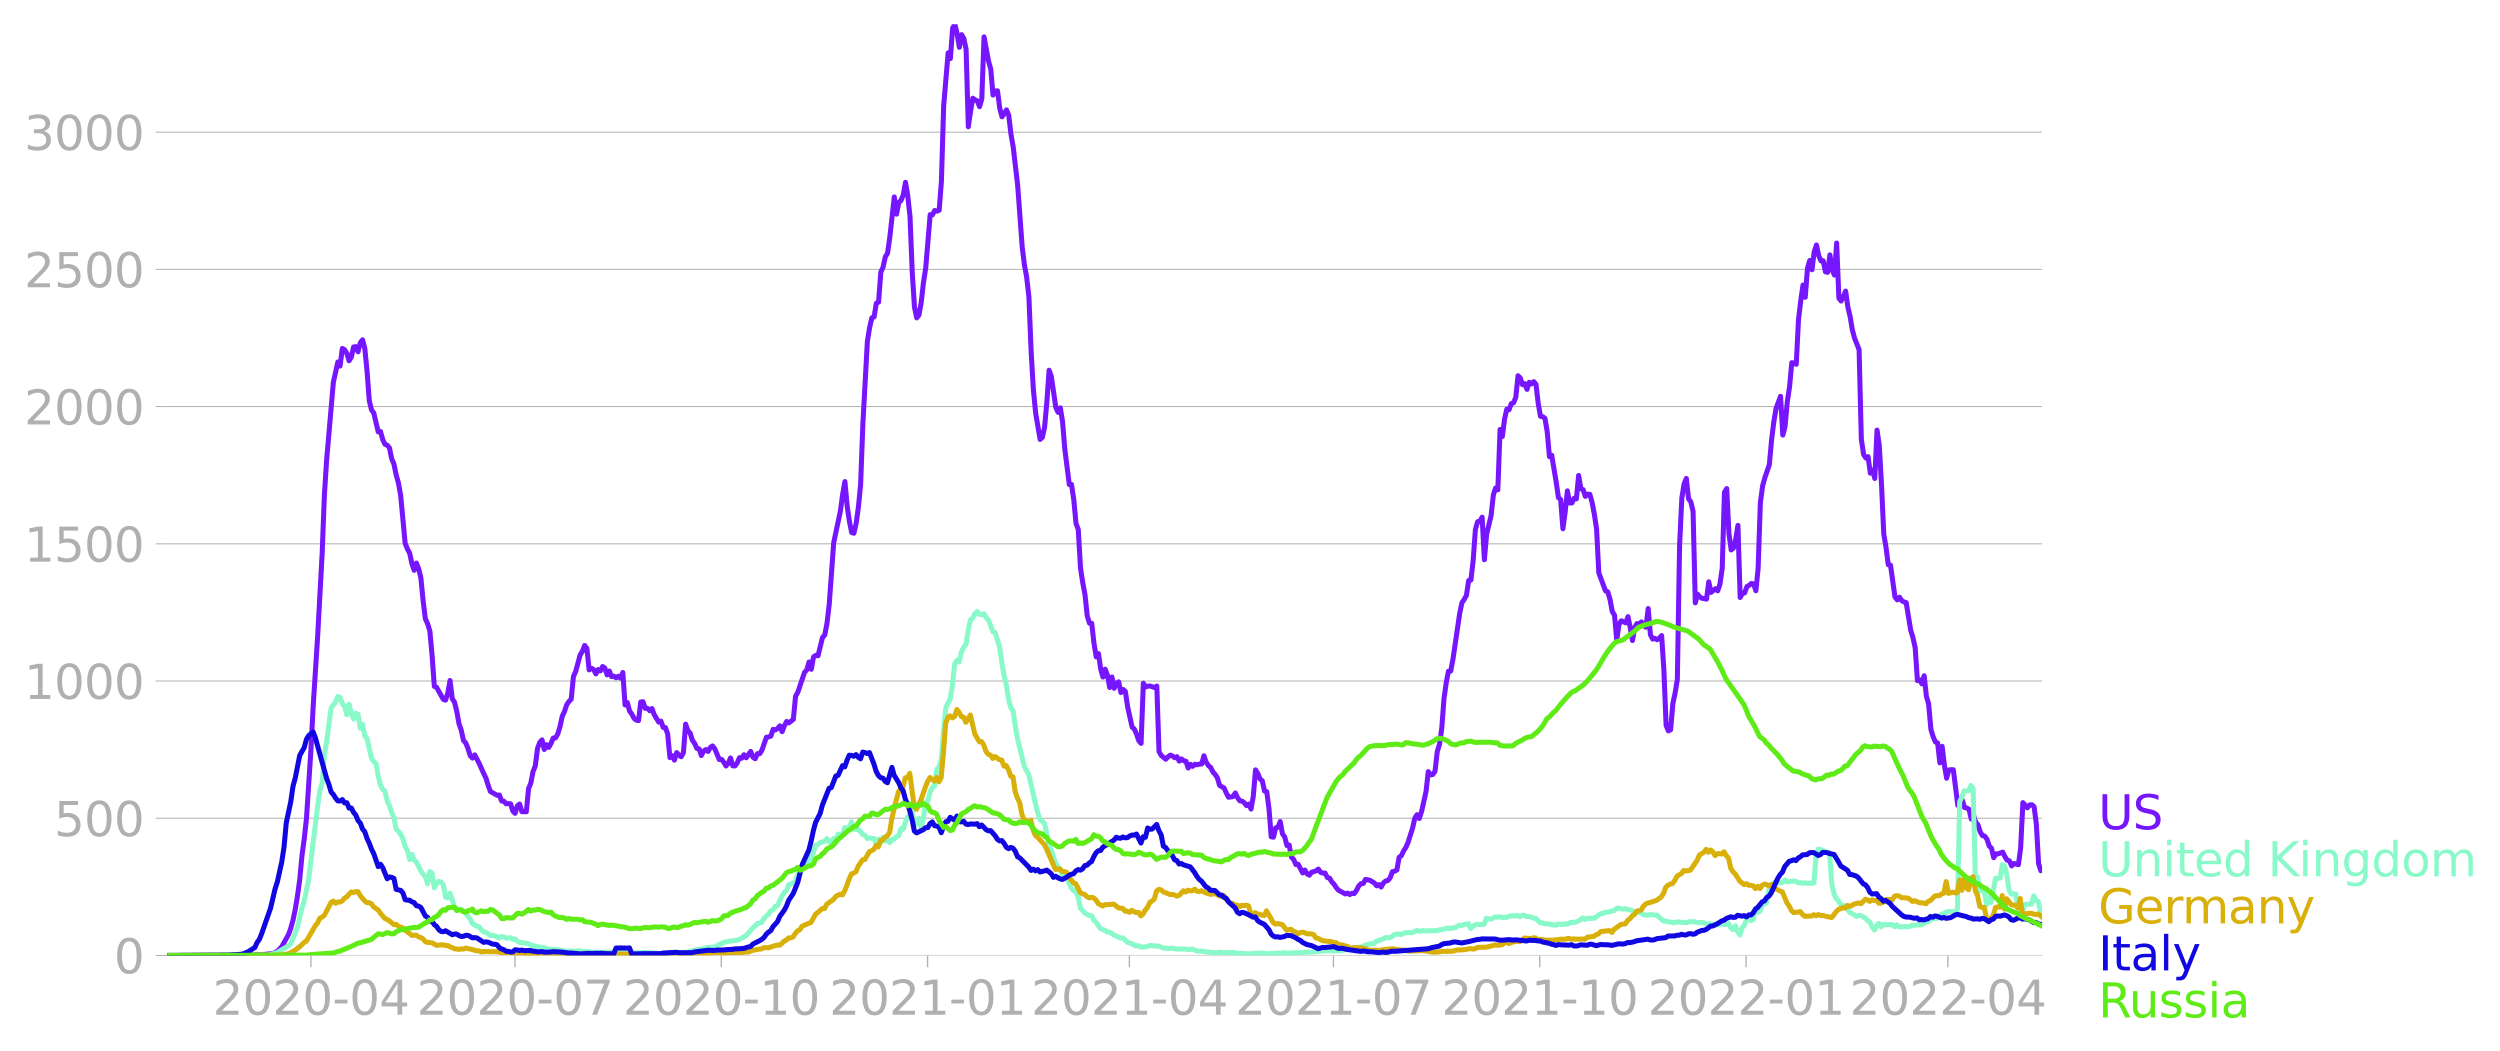 <svg xmlns:xlink="http://www.w3.org/1999/xlink" width="992.186" height="417.279" viewBox="0 0 744.14 312.959" xmlns="http://www.w3.org/2000/svg"><defs><style>*{stroke-linejoin:round;stroke-linecap:butt}</style></defs><g id="figure_1"><path d="M0 312.96h744.14V0H0v312.96z" style="fill:none" id="patch_1"/><g id="axes_1"><path d="M49.83 284.4h558V7.2h-558v277.2z" style="fill:none" id="patch_2"/><g id="matplotlib.axis_1"><g id="xtick_1"><g id="line2d_1"><defs><path id="m89910e32cf" d="M0 0v3.5" style="stroke:#b0b0b0;stroke-width:.4"/></defs><use xlink:href="#m89910e32cf" x="92.548" y="284.4" style="fill:#b0b0b0;stroke:#b0b0b0;stroke-width:.4"/></g><g style="fill:#b0b0b0" transform="matrix(.14 0 0 -.14 63.3 302.038)" id="text_1"><defs><path id="DejaVuSans-32" d="M1228 531h2203V0H469v531q359 372 979 998 621 627 780 809 303 340 423 576 121 236 121 464 0 372-261 606-261 235-680 235-297 0-627-103-329-103-704-313v638q381 153 712 231 332 78 607 78 725 0 1156-363 431-362 431-968 0-288-108-546-107-257-392-607-78-91-497-524-418-433-1181-1211z" transform="scale(.016)"/><path id="DejaVuSans-30" d="M2034 4250q-487 0-733-480-245-479-245-1442 0-959 245-1439 246-480 733-480 491 0 736 480 246 480 246 1439 0 963-246 1442-245 480-736 480zm0 500q785 0 1199-621 414-620 414-1801 0-1178-414-1799Q2819-91 2034-91q-784 0-1198 620-414 621-414 1799 0 1181 414 1801 414 621 1198 621z" transform="scale(.016)"/><path id="DejaVuSans-2d" d="M313 2009h1684v-512H313v512z" transform="scale(.016)"/><path id="DejaVuSans-34" d="M2419 4116 825 1625h1594v2491zm-166 550h794V1625h666v-525h-666V0h-628v1100H313v609l1940 2957z" transform="scale(.016)"/></defs><use xlink:href="#DejaVuSans-32"/><use xlink:href="#DejaVuSans-30" x="63.623"/><use xlink:href="#DejaVuSans-32" x="127.246"/><use xlink:href="#DejaVuSans-30" x="190.869"/><use xlink:href="#DejaVuSans-2d" x="254.492"/><use xlink:href="#DejaVuSans-30" x="290.576"/><use xlink:href="#DejaVuSans-34" x="354.199"/></g></g><g id="xtick_2"><use xlink:href="#m89910e32cf" x="153.287" y="284.4" style="fill:#b0b0b0;stroke:#b0b0b0;stroke-width:.4" id="line2d_2"/><g style="fill:#b0b0b0" transform="matrix(.14 0 0 -.14 124.039 302.038)" id="text_2"><defs><path id="DejaVuSans-37" d="M525 4666h3000v-269L1831 0h-659l1594 4134H525v532z" transform="scale(.016)"/></defs><use xlink:href="#DejaVuSans-32"/><use xlink:href="#DejaVuSans-30" x="63.623"/><use xlink:href="#DejaVuSans-32" x="127.246"/><use xlink:href="#DejaVuSans-30" x="190.869"/><use xlink:href="#DejaVuSans-2d" x="254.492"/><use xlink:href="#DejaVuSans-30" x="290.576"/><use xlink:href="#DejaVuSans-37" x="354.199"/></g></g><g id="xtick_3"><use xlink:href="#m89910e32cf" x="214.694" y="284.4" style="fill:#b0b0b0;stroke:#b0b0b0;stroke-width:.4" id="line2d_3"/><g style="fill:#b0b0b0" transform="matrix(.14 0 0 -.14 185.446 302.038)" id="text_3"><defs><path id="DejaVuSans-31" d="M794 531h1031v3560L703 3866v575l1116 225h631V531h1031V0H794v531z" transform="scale(.016)"/></defs><use xlink:href="#DejaVuSans-32"/><use xlink:href="#DejaVuSans-30" x="63.623"/><use xlink:href="#DejaVuSans-32" x="127.246"/><use xlink:href="#DejaVuSans-30" x="190.869"/><use xlink:href="#DejaVuSans-2d" x="254.492"/><use xlink:href="#DejaVuSans-31" x="290.576"/><use xlink:href="#DejaVuSans-30" x="354.199"/></g></g><g id="xtick_4"><use xlink:href="#m89910e32cf" x="276.1" y="284.4" style="fill:#b0b0b0;stroke:#b0b0b0;stroke-width:.4" id="line2d_4"/><g style="fill:#b0b0b0" transform="matrix(.14 0 0 -.14 246.852 302.038)" id="text_4"><use xlink:href="#DejaVuSans-32"/><use xlink:href="#DejaVuSans-30" x="63.623"/><use xlink:href="#DejaVuSans-32" x="127.246"/><use xlink:href="#DejaVuSans-31" x="190.869"/><use xlink:href="#DejaVuSans-2d" x="254.492"/><use xlink:href="#DejaVuSans-30" x="290.576"/><use xlink:href="#DejaVuSans-31" x="354.199"/></g></g><g id="xtick_5"><use xlink:href="#m89910e32cf" x="336.172" y="284.4" style="fill:#b0b0b0;stroke:#b0b0b0;stroke-width:.4" id="line2d_5"/><g style="fill:#b0b0b0" transform="matrix(.14 0 0 -.14 306.924 302.038)" id="text_5"><use xlink:href="#DejaVuSans-32"/><use xlink:href="#DejaVuSans-30" x="63.623"/><use xlink:href="#DejaVuSans-32" x="127.246"/><use xlink:href="#DejaVuSans-31" x="190.869"/><use xlink:href="#DejaVuSans-2d" x="254.492"/><use xlink:href="#DejaVuSans-30" x="290.576"/><use xlink:href="#DejaVuSans-34" x="354.199"/></g></g><g id="xtick_6"><use xlink:href="#m89910e32cf" x="396.911" y="284.4" style="fill:#b0b0b0;stroke:#b0b0b0;stroke-width:.4" id="line2d_6"/><g style="fill:#b0b0b0" transform="matrix(.14 0 0 -.14 367.663 302.038)" id="text_6"><use xlink:href="#DejaVuSans-32"/><use xlink:href="#DejaVuSans-30" x="63.623"/><use xlink:href="#DejaVuSans-32" x="127.246"/><use xlink:href="#DejaVuSans-31" x="190.869"/><use xlink:href="#DejaVuSans-2d" x="254.492"/><use xlink:href="#DejaVuSans-30" x="290.576"/><use xlink:href="#DejaVuSans-37" x="354.199"/></g></g><g id="xtick_7"><use xlink:href="#m89910e32cf" x="458.318" y="284.4" style="fill:#b0b0b0;stroke:#b0b0b0;stroke-width:.4" id="line2d_7"/><g style="fill:#b0b0b0" transform="matrix(.14 0 0 -.14 429.07 302.038)" id="text_7"><use xlink:href="#DejaVuSans-32"/><use xlink:href="#DejaVuSans-30" x="63.623"/><use xlink:href="#DejaVuSans-32" x="127.246"/><use xlink:href="#DejaVuSans-31" x="190.869"/><use xlink:href="#DejaVuSans-2d" x="254.492"/><use xlink:href="#DejaVuSans-31" x="290.576"/><use xlink:href="#DejaVuSans-30" x="354.199"/></g></g><g id="xtick_8"><use xlink:href="#m89910e32cf" x="519.725" y="284.4" style="fill:#b0b0b0;stroke:#b0b0b0;stroke-width:.4" id="line2d_8"/><g style="fill:#b0b0b0" transform="matrix(.14 0 0 -.14 490.477 302.038)" id="text_8"><use xlink:href="#DejaVuSans-32"/><use xlink:href="#DejaVuSans-30" x="63.623"/><use xlink:href="#DejaVuSans-32" x="127.246"/><use xlink:href="#DejaVuSans-32" x="190.869"/><use xlink:href="#DejaVuSans-2d" x="254.492"/><use xlink:href="#DejaVuSans-30" x="290.576"/><use xlink:href="#DejaVuSans-31" x="354.199"/></g></g><g id="xtick_9"><use xlink:href="#m89910e32cf" x="579.797" y="284.4" style="fill:#b0b0b0;stroke:#b0b0b0;stroke-width:.4" id="line2d_9"/><g style="fill:#b0b0b0" transform="matrix(.14 0 0 -.14 550.549 302.038)" id="text_9"><use xlink:href="#DejaVuSans-32"/><use xlink:href="#DejaVuSans-30" x="63.623"/><use xlink:href="#DejaVuSans-32" x="127.246"/><use xlink:href="#DejaVuSans-32" x="190.869"/><use xlink:href="#DejaVuSans-2d" x="254.492"/><use xlink:href="#DejaVuSans-30" x="290.576"/><use xlink:href="#DejaVuSans-34" x="354.199"/></g></g></g><g id="matplotlib.axis_2"><g id="ytick_1"><path d="M49.83 284.4h558" clip-path="url(#p7574819c9c)" style="fill:none;stroke:#b0b0b0;stroke-width:.3;stroke-linecap:square" id="line2d_10"/><g id="line2d_11"><defs><path id="m68fd3d096f" d="M0 0h-3.5" style="stroke:#b0b0b0;stroke-width:.3"/></defs><use xlink:href="#m68fd3d096f" x="49.83" y="284.4" style="fill:#b0b0b0;stroke:#b0b0b0;stroke-width:.3"/></g><use xlink:href="#DejaVuSans-30" style="fill:#b0b0b0" transform="matrix(.14 0 0 -.14 33.922 289.719)" id="text_10"/></g><g id="ytick_2"><path d="M49.83 243.556h558" clip-path="url(#p7574819c9c)" style="fill:none;stroke:#b0b0b0;stroke-width:.3;stroke-linecap:square" id="line2d_12"/><use xlink:href="#m68fd3d096f" x="49.83" y="243.556" style="fill:#b0b0b0;stroke:#b0b0b0;stroke-width:.3" id="line2d_13"/><g style="fill:#b0b0b0" transform="matrix(.14 0 0 -.14 16.108 248.875)" id="text_11"><defs><path id="DejaVuSans-35" d="M691 4666h2478v-532H1269V2991q137 47 274 70 138 23 276 23 781 0 1237-428 457-428 457-1159 0-753-469-1171Q2575-91 1722-91q-294 0-599 50Q819 9 494 109v635q281-153 581-228t634-75q541 0 856 284 316 284 316 772 0 487-316 771-315 285-856 285-253 0-505-56-251-56-513-175v2344z" transform="scale(.016)"/></defs><use xlink:href="#DejaVuSans-35"/><use xlink:href="#DejaVuSans-30" x="63.623"/><use xlink:href="#DejaVuSans-30" x="127.246"/></g></g><g id="ytick_3"><path d="M49.83 202.713h558" clip-path="url(#p7574819c9c)" style="fill:none;stroke:#b0b0b0;stroke-width:.3;stroke-linecap:square" id="line2d_14"/><use xlink:href="#m68fd3d096f" x="49.83" y="202.713" style="fill:#b0b0b0;stroke:#b0b0b0;stroke-width:.3" id="line2d_15"/><g style="fill:#b0b0b0" transform="matrix(.14 0 0 -.14 7.2 208.032)" id="text_12"><use xlink:href="#DejaVuSans-31"/><use xlink:href="#DejaVuSans-30" x="63.623"/><use xlink:href="#DejaVuSans-30" x="127.246"/><use xlink:href="#DejaVuSans-30" x="190.869"/></g></g><g id="ytick_4"><path d="M49.83 161.87h558" clip-path="url(#p7574819c9c)" style="fill:none;stroke:#b0b0b0;stroke-width:.3;stroke-linecap:square" id="line2d_16"/><use xlink:href="#m68fd3d096f" x="49.83" y="161.869" style="fill:#b0b0b0;stroke:#b0b0b0;stroke-width:.3" id="line2d_17"/><g style="fill:#b0b0b0" transform="matrix(.14 0 0 -.14 7.2 167.188)" id="text_13"><use xlink:href="#DejaVuSans-31"/><use xlink:href="#DejaVuSans-35" x="63.623"/><use xlink:href="#DejaVuSans-30" x="127.246"/><use xlink:href="#DejaVuSans-30" x="190.869"/></g></g><g id="ytick_5"><path d="M49.83 121.025h558" clip-path="url(#p7574819c9c)" style="fill:none;stroke:#b0b0b0;stroke-width:.3;stroke-linecap:square" id="line2d_18"/><use xlink:href="#m68fd3d096f" x="49.83" y="121.025" style="fill:#b0b0b0;stroke:#b0b0b0;stroke-width:.3" id="line2d_19"/><g style="fill:#b0b0b0" transform="matrix(.14 0 0 -.14 7.2 126.344)" id="text_14"><use xlink:href="#DejaVuSans-32"/><use xlink:href="#DejaVuSans-30" x="63.623"/><use xlink:href="#DejaVuSans-30" x="127.246"/><use xlink:href="#DejaVuSans-30" x="190.869"/></g></g><g id="ytick_6"><path d="M49.83 80.182h558" clip-path="url(#p7574819c9c)" style="fill:none;stroke:#b0b0b0;stroke-width:.3;stroke-linecap:square" id="line2d_20"/><use xlink:href="#m68fd3d096f" x="49.83" y="80.182" style="fill:#b0b0b0;stroke:#b0b0b0;stroke-width:.3" id="line2d_21"/><g style="fill:#b0b0b0" transform="matrix(.14 0 0 -.14 7.2 85.5)" id="text_15"><use xlink:href="#DejaVuSans-32"/><use xlink:href="#DejaVuSans-35" x="63.623"/><use xlink:href="#DejaVuSans-30" x="127.246"/><use xlink:href="#DejaVuSans-30" x="190.869"/></g></g><g id="ytick_7"><path d="M49.83 39.338h558" clip-path="url(#p7574819c9c)" style="fill:none;stroke:#b0b0b0;stroke-width:.3;stroke-linecap:square" id="line2d_22"/><use xlink:href="#m68fd3d096f" x="49.83" y="39.338" style="fill:#b0b0b0;stroke:#b0b0b0;stroke-width:.3" id="line2d_23"/><g style="fill:#b0b0b0" transform="matrix(.14 0 0 -.14 7.2 44.657)" id="text_16"><defs><path id="DejaVuSans-33" d="M2597 2516q453-97 707-404 255-306 255-756 0-690-475-1069Q2609-91 1734-91q-293 0-604 58T488 141v609q262-153 574-231 313-78 654-78 593 0 904 234t311 681q0 413-289 645-289 233-804 233h-544v519h569q465 0 712 186t247 536q0 359-255 551-254 193-729 193-260 0-557-57-297-56-653-174v562q360 100 674 150t592 50q719 0 1137-327 419-326 419-882 0-388-222-655t-631-370z" transform="scale(.016)"/></defs><use xlink:href="#DejaVuSans-33"/><use xlink:href="#DejaVuSans-30" x="63.623"/><use xlink:href="#DejaVuSans-30" x="127.246"/><use xlink:href="#DejaVuSans-30" x="190.869"/></g></g></g><path d="m49.83 284.4 23.361-.082 3.338-.151 1.334-.012 1.335-.117 2.003-.21 1.335-.665 1.335-1.365 2.002-3.618.668-1.867.667-2.404.667-3.186.668-4.026.667-4.854.668-7.119.667-4.983.668-6.068 1.335-20.48.667-13 1.335-20.865 1.335-24.46.667-17.47.668-10.479 2.002-23.14 1.335-6.022.668 1.202.667-5.228.668.362.667 1.073.668 2.218.667-1.062.668-3.034.667-.105.667 1.528.668-2.695.667-.864.668 2.474.667 6.698.668 8.928.667 2.777.668.875 1.335 5.648.667-.105.668 2.37.667 1.423.667.268.668.817.667 3.221.668 1.599.667 3.232.668 2.37.667 3.768 1.335 14.226.668 1.657.667 1.237.668 3.139.667 1.984.668-2.16.667 1.681.667 2.708.668 6.826.667 5.38.668 1.435.667 2.206.668 7.27.667 9.196.668.28 2.002 3.594.668.233.667-2.065.667-3.781.668 5.461.667.98.668 2.766.667 3.665.668 1.925.667 3.058.668.735.667 1.622.668 2.194.667.676.668-.956 1.335 2.567 1.334 2.987.668 1.354.667 2.194.668 1.809 2.002 1.132.668-.082.667 1.774.668.046.667.794.668-.082.667.094.667 2.17.668.642.667-2.217.668-.549.667 2.276 1.335.035.668-6.874.667-1.645.668-3.466.667-1.645.668-5.24.667-1.774.668-.758.667 2.859.667-1.424.668.805.667-1.19.668-1.587.667-.058.668-1.132.667-2.218.668-3.057.667-1.435.668-2.008.667-.98.668-.677.667-6.745.667-1.505 1.335-4.936.668-1.086.667-1.727.668.876.667 6.395.668-.479.667.362.668 1.307.667-1.284.668.385.667-1.295.668.467.667 2.019.667-1.144.668 1.669.667-.164.668.514.667-.467.668.583.667-1.692.668 9.651.667-.7.668 2.486.667.933.668 1.284.667.537.667.128.668-5.531.667-.094.668 1.984.667-.012.668.724.667-.654.668 1.798 1.335 2.228.667-.28.668 1.868.667.058.667 1.902.668 7.025.667-.583.668 1.33.667-2.24.668.735.667.501.668-1.178.667-8.53.668 1.936.667.7.668 2.171.667.91.668 1.506.667.128.667 1.996.668-1.296.667-.478.668.548.667-1.19.668-.443.667.875 1.335 3.174.668-.07.667.875.668 1.109.667-.794.667-1.587.668 2.322.667.047.668-.922.667-1.54.668.163.667-1.038.668.91 1.335-1.89.667 1.715.668.467.667-1.518.668.012.667-1.038 1.335-3.851.667-.105.668-.257.667-1.996.668.152.667-.385.668-.817.667 1.739.668-1.762.667-1.272.668.408 1.334-1.027.668-6.908.667-1.167 2.003-5.928.667-.724.668-2.357.667 2.159.668-3.664.667-.467.668.116 1.335-5.45.667-.711.667-3.466.668-5.718 1.335-18.321 2.002-9.453.668-5.018.667-3.71.668 7.281.667 4.54.668 3.337.667.21.667-2.882.668-4.855.667-6.803.668-18.041 1.335-24.46.667-4.154.668-2.93.667-.244.668-4.096.667-.339.668-8.915.667-1.46.668-3.092.667-1.073.667-4.738 1.335-12.008.668 5.111.667-3.454.668-.607.667-1.657.668-3.746.667 4.015.668 6.138.667 16.536.668 10.479.667 3.174.667-.863.668-3.711.667-5.929.668-4.306 1.335-15.917.667.07.668-1.295.667.198.668-.268.667-8.53.668-22.477 1.335-15.847.667 1.692.667-9.067.668-1.167.667 2.812.668 4.073.667-3.77.668 1.156.667 3.15.668 23.107.667-4.645.668-3.84.667.48.668.314.667 1.716.667-2.334.668-18.426 1.335 7.188.667 2.392.668 7.726.667-1.214.668-.047.667 5.193.668 2.544.667-.91.668-1.167.667 1.622.668 5.602.667 3.839 1.335 11.494 1.335 18.193.667 5.415.668 3.63.667 5.857.668 16.396.667 11.32.668 6.873 1.335 7.866.667-.63.667-3.023.668-7.457.667-9.487.668 1.902 1.335 9.195.667 1.436.668-1.33.667 4.142.668 8.11 1.335 10.562h.667l.668 4.516.667 7.083.667 1.774.668 11.518.667 4.341.668 3.57.667 6.29.668 2.183.667.047.668 5.928.667 4.05.668-.946.667 4.586.668 2.37.667-2.323.667 1.797.668 3.64.667-3.127.668 3.35.667-1.506.668-.408.667 3.186.668-.91.667.594.668 4.587 1.335 5.998.667.618.667 1.517.668 1.96.667.771.668-17.901.667 1.12.668-.268.667-.024 1.335.444.668-.432.667 19.523.668 1.156 1.335 1.097.667-.712.667-.514.668.269.667.525.668-.327.667 1.319.668-.642.667.548.668.14.667 2.008.668-1.109.667.607.668-.607.667.152.667-.222.668-.012.667-2.45.668 1.902.667 1.027.668.548.667 1.319.668.758.667 1.016.668 2.275 1.335.759.667 1.517.668 1.225 1.334-.198.668-1.074.667 1.412.668.91.667.105.668.479.667.863.668-.478.667 1.494.668-3.805.667-7.853.668 1.015.667 1.68.667.537.668 3.058.667.198.668 5.018.667 8.414.668.116.667-2.8.668-.175.667-1.68.668 3.652.667.91.668 2.58.667-.141.668 3.594.667.677.667 1.54.668-.105 1.335 2.58.667-.852.668 1.155.667.373.668-.875 1.335-.408.667-.537.668.968.667.234.667-.012.668 1.319.667.198.668 1.109.667.688.668 1.05.667.747 2.003 1.097.667-.245.668.432.667-.373.668.07.667-.922.667-1.33.668-.677.667-.059.668-1.213 1.335.256 1.335.829.667.828.668-.385.667.736.668-1.214.667-.584.667-.14.668-.793.667-1.832.668-.129.667-.373.668-3.781.667-.478.668-1.436.667-1.015.668-1.54 1.335-4.237.667-2.964.668-1.015.667 1.132.667-2.065 1.335-5.94.668-5.94.667.98.668-.128.667-.946.668-5.881.667-2.124.668-4.773.667-8.81.668-4.82.667-3.384.667-.058.668-3.536 2.002-13.607.668-3.186.667-.98.668-1.202.667-4.446.668-.129.667-5.788.668-9.265.667-2.323.668-.14.667-1.19.667 12.662.668-7.586 1.335-5.566.667-6.127.668-2.065.667.525.668-17.971.667 2.1.668-5.228.667-2.894.668.152.667-1.809.667-.245.668-1.657.667-6.395.668.654.667 2.007.668-.315.667 1.703.668-2.1.667.49.668-.677.667.794.668 5.706.667 3.804.668.117.667.502.667 3.98.668 7.41.667-.42 1.335 7.958.668 4.645.667.606.668 8.67.667-4.935.668-6.337.667 3.594.668.012.667-1.4.667.175.668-6.967.667 3.956.668.268.667 1.996.668-.665.667.07.668 2.38.667 3.536.668 4.365.667 13.105 2.002 5.356.668.28.667 2.299.668 3.57.667 1.063.668 7.433.667-4.68.668-1.061 1.335.595.667-1.832.668 3.267.667 3.84.668-3.91.667-1.132.667.047.668-.548.667 1.167.668.42.667-5.555.668 7.772.667 1.295.668-.21.667.42.668-.49.667-.747.668 10.211.667 16.536.667 1.61.668-.326.667-7.784.668-3.14.667-4.037.668-39.945.667-14.062.668-4.19.667-1.645.668 6.069.667.875.668 2.836.667 27.236.668-2.59.667.84.667.397 1.335.245.668-5.146.667 3.162 1.335-1.12.668.642.667-2.008.668-4.726.667-22.604.668-1.085.667 13.432.667 4.83.668-.583.667-2.509.668-4.224.667 21.46.668-1.225.667-.14.668-1.879.667-.373.668-.56.667.14.668 2.03.667-6.593.668-19.652.667-4.948.667-2.439 1.335-3.909.668-7.352.667-5.38.668-3.99 1.335-3.606.667 11.54.668-2.508.667-7.352.668-4.434.667-7.247.667.093.668.374.667-13.292.668-5.648.667-4.656.668 3.652.667-8.647.668-2.322.667 2.777.668-5.345.667-2.03.668 3.162.667 1.576.668-.047.667 3.28.667.163.668-5.182.667 4.365.668 1.634.667-9.523.668 16.42.667.828.668-1.342.667-1.599.668 4.738.667 2.847.668 3.991.667 2.463 1.335 3.372.667 26.665.668 4.54.667 1.05.668-.397.667 4.901.668-.91.667 2.51.668-14.401.667 4.633.668 11.681.667 14.634.668 3.932.667 5.182.667.14 1.335 9.499.668.828.667-.793.668 1.015.667.385.668.222 1.335 8.204.667 2.182.668 3.069.667 9.744.667-.245.668 1.225.667-2.415.668 6.103.667 2.287.668 7.55.667 2.194.668 1.552.667.315.668 5.917.667-4.913.668 5.473.667 4.026.668-2.45.667-.106.667.024 1.335 10.607.668.502.667-2.077.668 2.194.667.163.668.385.667 2.918.668-1.179.667 2.066.668.828.667 2.124.667 1.062.668.163.667.922.668 2.03.667.654.668 2.801.667-1.132h.668l1.335-.525.667 1.354.668 1.062.667.186.668 1.506.667-.712 1.335.362.667-4.96.668-13.513.667.688.668.852.667-.852.668-.07.667.607.668 5.146.667 11.786.668 2.101.667-.455h0" clip-path="url(#p7574819c9c)" style="fill:none;stroke:#7516fd;stroke-width:1.5;stroke-linecap:square" id="line2d_24"/><path d="m49.83 284.4 30.036-.105 2.67-.782 3.337-1.984.668-.618.667-1.529 1.335-3.396 1.335-5.73.667-2.065 1.335-6.477 2.67-21.834.668-4.55.667-2.253.667-8.215.668-4.178 1.335-9.896.667-1.027.668-.642.667-1.832.668.35.667 1.74.668.921.667 2.439.668-3.093.667 2.603.668 1.774.667-1.716.667.304.668 4.166.667-1.214.668 3.42.667.816 1.335 5.893.668 1.015.667.56.668 3.723.667 2.684.668 1.284.667.572.667 2.847.668 1.424.667 2.065.668 1.389.667 3.64.668.433.667 1.003.668 1.296.667 2.333.668 1.214.667 2.672.668-1.587.667 1.75.668.491 1.334 2.73.668.934.667.689.668 2.229.667-3.641.668.49.667 4.306.668-1.097.667-.805.668.21.667.77.668 3.723.667.21.667-1.377.668 1.96.667 2.474 1.335.315.668.07.667.455.668.63.667 1.05.668.643.667 1.482 1.335.735.668.21.667.875.667.63.668.105 1.335.969.667-.059.668.176 1.335.571.667-.373.668.082.667.361 1.335-.07.667.467.668-.117.667.677.668.327 2.67.35.667.467 1.335.292 1.335.291 1.335.129.667.361 2.67.246h.668l1.335.326.667.175 2.003-.105 1.334.129.668-.199 2.002.269 2.003.093.667.233.668-.21 2.002.21.668-.198.667.058 1.335-.07 2.002.012.668.175 1.335.047 1.335.245.667-.175 3.337-.14.668-.082 4.005.35 2.67-.023.667-.339 3.337.07.668-.07.667.059 2.003-.467 1.335-.362 1.334-.14 2.003-.502 1.335-.081.667-.024 1.335-.805.668-.222.667-.373 2.002-.42 2.003-.245.667-.245 2.003-1.109 2.002-2.275.668-.572.667-.805.668-.024.667-.35.667-1.143 1.335-1.226.668-1.027.667-.28.668-.98.667-.257 1.335-2.859.668-1.062.667-.583.668-1.774.667-.128 1.335-.747.667-2.124 1.335-2.089.668-1.015.667.07.668-.689.667-1.575.668-1.214.667-2.159.668-.245.667-.571 1.335-.362.667-.782 1.335 1.494.668-1.576.667 1.424.668-2.696.667.082.668-.105.667-1.937.668.046.667-.105.668-1.622.667 2.148 1.335.105.667.548.668.98.667.187.668.957.667-.187.668.164.667.046.668 1.342.667-1.19.668.933.667-1.435.668 1.015.667-.513.667 1.085.668-.922.667-.186.668-.759.667-.175.668-2.159.667.21.668-2.159.667-1.563.668-.502.667-.957.668 3.77.667-.21.667-1.658.668 2.719.667-2.742.668-4.551.667-.502.668-2.743.667-1.26.668-.583.667-4.89.668-.747.667-2.345.668-8.344.667-6.897 1.335-2.742.667-4.283.668-6.115.667-1.015.668.502.667-3.046.668-1.33.667-.852.668-4.295.667-2.999.668-.502.667-1.342.668-.607.667.817.667.094.668-.28.667 1.167.668.665 1.335 3.5.667.246 1.335 4.352.668 4.715.667 3.77.668 2.73.667 4.376.668 2.51.667.863.667 4.644.668 3.734 2.002 8.157 1.335 2.521 2.003 8.647.667 2.638.668 2.042.667.502.667.641.668 2.93.667 3.465.668 1.53 1.335 3.99 1.335 1.716.667 2.392.668-.525.667.957.668 1.283.667 1.54.668.724.667.455.667 1.307.668 3.466 1.335 1.412 1.335.782.667.012.668 1.412.667.572 1.335 1.89 1.335.513.667.537.668-.023 1.335.875 2.002.934.668-.059 1.335 1.307 1.335.362.667.56.667.129.668-.059.667.409 2.003-.14.667-.35.668.035.667.151.668-.035.667.082 1.335.56 2.002.117.668-.117 1.335.339.667-.082 1.335.035.668-.012.667.187 1.335-.163 1.335.583 1.335.035 2.002.292 1.335.035.668.14.667-.047.668-.163.667.186 2.003-.035 1.334-.023 1.335.245 3.338.175 2.002-.198 2.67-.024.667.176 5.34-.269.668.129 2.002-.106 6.007-.303 1.335-.14 2.67-.222 2.002.094.668-.105 1.335.011 1.335-.233 1.335-.385.667-.035 1.335-.315.667.035 1.335-.35.668-.362 1.335-.374.667-.023.668-.152.667-.606 1.335-.467.668-.175.667-.479 1.335.059.667-.339.668-.63 1.335-.128.667.198.668-.432 1.335-.221 1.335.081 1.335-.677.667.234 1.335-.222.667.152 1.335-.129.668.105.667-.163.668.117.667-.28.668-.035 1.335-.397.667-.105.667.117.668-.164.667-.046 1.335-.782.668.163.667-.35 1.335-.222.668 1.436.667-.666.668-.431.667-.234.668.164.667-.082.667.035.668-1.855 1.335.303 1.335-.724.667.14.668-.186.667.268.668-.105.667.093.668-.396 1.334-.164.668.129.667-.199.668.385.667-.42.668.012.667.408.668-.023.667.117.668.315.667.093 1.335 1.284.668.058.667.245h.667l2.67.444.668-.385 1.335.198.667-.21.668.14.667-.42.668-.222.667.105 1.335-.42 1.335-.957.667.49.668-.42.667.152.668-.175.667.058 2.003-1.377.667-.07.667-.362 1.335-.058.668-.338.667-.094.668-.618.667-.07 1.335.268.668-.163.667.338.668.012.667.233.668.56 1.334-.046.668.116.667.572.668.175.667-.011.668-.164 1.335.117.667.023 2.003 1.786.667-.012 1.335.338 1.335.176.667-.28 2.67.245.668-.117.667-.234.668.129.667-.07.668.28 1.334-.035.668.07.667.35h1.335l1.335.198.668.059.667-.059.668-.256.667.268.668-.047.667-.315.667 1.354.668.513.667-1.155.668 1.786.667.968.668-2.17.667-.759.668-1.692.667-.817.668 1.167.667-.362.668-3.326.667 1.202.668-.303.667-1.879 1.335-.677.667-3.839.668-.7.667-1.214.668-.548.667.327.668.105.667-.199.668-.688.667.49.668.035 1.334-.257.668.128.667.432.668-.046.667.175.668-.105 1.335.128 1.335-.117.667-7.923.668-2.206 1.335.443.667.409 1.335.257.667 9.405.668 2.941.667 1.354.668.7.667 1.097.668.268.667.129 1.335 1.902 1.335.712.667.455.668-.257.667.058 1.335.759.668.7.667.455.668 1.494.667.863.668-1.237.667-.746.668 1.05.667-.794.668.14 2.002-.035.667.642.668-.56.667.584 2.003-.047.667.035.668-.14.667-.35.668.058.667-.152h1.335l2.67-1.4.667-.525h1.335l1.335-1.237.668-.198.667-.386.668-.221 2.002.093.667-.793.668-31.905.667-1.482.668-1.82h1.335l.667-1.611.668.98.667 26.712.668-.35.667 4.05h1.335l.667 4.06.668-2.275.667 1.68 1.335-7.235 1.335-.012.668-3.98.667.374.668 2.45.667 4.657.668 1.202 1.334.012.668 3.98.667.524.668.875.667-2.217.668-.14h1.335l.667-2.474.668 1.412.667.245.668 2.941.667.969h0" clip-path="url(#p7574819c9c)" style="fill:none;stroke:#89f9c9;stroke-width:1.5;stroke-linecap:square" id="line2d_25"/><path d="m49.83 284.4 30.703-.093 1.335-.024 2.003-.058 2.002-.327 2.002-1.097 1.335-.992 1.335-1.307.668-.408 2.67-4.61.667-.805.668-1.4.667-.304.667-.525 2.003-3.874.667-.35.668.642.667-.397.668.035.667-.362.668-.805.667-.385.668-.829.667-.641.668.186.667-.28.667.047.668 1.167 1.335 1.575.667.514h.668l.667.361.668.922 1.335.887.667.992 1.335 1.552.667.28.668.432 1.335 1.12.667-.105.668.56 1.335.514.667.747.668.397 1.335 1.073 1.335-.07.667.514.667.21.668.373.667.864.668.175 1.335.151 1.335.736 2.002-.164.668.234.667-.012.667.397.668.21.667.373 1.335.152.668-.128.667.058.668-.304 2.002.456 1.335.361.668.024.667.326.667-.14 4.005.07 1.335.28.668-.058 1.335.012 2.002.046 4.672.234h1.335l2.67.082 1.335.163 4.672.082 2.003-.129 4.672.129 2.002-.199 2.003-.081.667-.094 2.67.222.667-.07 1.335.082 8.01.081.667.07 3.338-.163 6.674.14 6.675-.198 1.335-.28 3.337-.164 1.335.163.668-.116h2.002l2.67-.024 1.335-.116.667-.012 1.335-.513 2.003-.35.667-.07.667-.397 1.335.081 1.335-.478 1.335-.362.668.059.667-.537.668-.689.667-.326.668-.63h.667l.667-.292.668-1.039.667-.77.668-.339.667-1.038 2.67-1.144 1.335-2.415 2.003-1.68.667.01.667-1.318 2.003-1.424.667-.886 1.335-.689.668.21.667-1.225.668-1.61.667-1.938.668-1.458.667-.234.667-.408.668-1.622 1.335-1.95.667-.07 1.335-2.345.668-.257.667-.408.668-1.202.667.455.668-1.937.667-.152.668-.77.667-.478.667-.899.668-4.224 1.335-5.52.667-2.404.668-1.027.667-.443.668-2.696.667-.117.668-1.213 1.335 10.07.667.619 1.335-2.836 1.335-3.839.667-1.645.668-1.12 1.335 1.05.667-1.074.668 1.284.667-1.237.668-7.41.667-8.718.668-1.785.667-.479.667.619.668-.479.667-2.03.668.875.667 1.202.668.233.667 1.506 1.335-2.17 1.335 5.659 1.335 2.299.667-.035.668 1.004.667 1.937.668.84.667.233.668.992.667-.583 1.335.98.668.082.667 1.808.668-.186.667 1.225.668 1.96.667.199.667 4.434.668 1.89.667 1.401.668 3.49.667 1.61.668.152.667.49.668-.549.667 2.953.668 1.54.667.56 2.002 2.194.668 1.319 2.002 4.68.668 1.411.667-.14.668.024.667.665.668.046.667.304.668 1.517 1.335 1.517.667.303 1.335 2.58.667.443.668.14.667.712.668.303.667-.152.668.199.667.595.668 1.097 1.335.677.667-.339 2.67-.175 1.335 1.085 1.335.187.667.817.668-.012.667.315.668-.571.667.431.667.257.668-.082.667 1.05.668-.571.667-1.225.668-.747.667-1.47.668-.42.667-.573.668-2.38.667-.514.668.152.667.572 2.002.828.668-.035.667.129.668.397.667-.21 1.335-1.4.668.373.667-.549.668.222.667-.059.668-.478.667.63.667.117.668-.28 1.335.653 1.335.42.667-.07.668-.198 1.335.724.667.198.668-.327.667 1.097 1.335 1.365.667-.116.668.723.667-.186.668.478.667-.42.668.082.667-.129.668.245.667 2.194.668.164.667-.374.668.397.667.082.667.303.668.082.667-1.4 1.335 2.263.668 1.237.667.479.668-.21 1.335.315 1.335 1.68 1.335-.268.667.653.667.14.668.549.667-.35.668-.129.667.129.668.35 1.335.023.667.187.668 1.003.667.14 1.335.7 2.67.292.667.35.668-.081.667.607 1.335.093.668.303.667.094.668.373.667.233.668-.221 2.002.058.667.233.668-.011.667.362.668.151 1.335.047.667-.093.668.105 2.67-.385 2.002-.094.667.245 2.67.187.668.222 2.002-.035 2.67-.082 2.67.443 1.335-.011 2.002-.257.668.07 1.334-.07h.668l1.335-.362 2.002-.058 2.003-.385.667.187.668-.14.667-.362 2.67-.094 2.002-.455.668-.245.667.152 1.335-.152.668-.56.667-.21.668.408.667-.21.667-.35.668-.011.667-.152.668.14 1.335-1.074 1.335.129.667.035.668-.234.667.047.668.56 1.335-.14.667.222 2.67.047.667-.152.668.011.667-.175 1.335.024.668-.187.667-.047.668.245.667-.116.667.081 2.003-.035.667.059.668-.595 2.002-.28.668-.467.667-.257.668-.688 2.67-.292.667.548.667-.933 2.003-1.447 1.335-.164.667-1.027.668-.49.667-.817.668-.431.667-1.004 1.335-.327.667-1.12.668-.677.667-.338.668-.117 2.002-.688 1.335-.992.668-1.016.667-1.82.667-.642.668-.338.667-.129.668-.922.667-1.295 1.335-.817.668-.875.667.117 1.335-.222 2.003-2.94.667-1.541 1.335-.852.667-.864.668.864.667-.665.668.548.667 1.12.668-.56.667-.035.668.129.667-.665.668 1.131.667.782.667 3 .668 1.073.667.584 1.335 2.17 1.335 1.039.668-.315.667.49.668.011.667.187.668.794.667-.7.668.688.667-.98.667-.362.668.187.667.396.668-.443.667 1.482.668-.257 1.335.735.667.257 1.335 3.198.668.957.667 1.353.667.654 2.003-.304.667.852.668.537 2.002-.093.668-.385.667.303.668-.35.667.28h.668l1.334.327 1.335.268 1.335-1.75.668-.654 1.335-.502.667.082.668-.77.667.292.668-.269.667-.443 1.335-.315.667.233 1.335-1.342.668.21.667.444.668-.467.667.187.668-.024.667.829.668-.024.667-.28.668-.758.667-.059 1.335.07.667-1.038.668-.152.667.094.668.49 2.002.14 1.335 1.003.668-.221 1.334.595 1.335.081.668.222.667-.7.668-.257 1.335-1.388 1.335-.082.667-.502.668-.222.667-3.454.668 3.513 1.334-.35.668.233.667-.105.668-3.734.667 3.057.668-3.758.667 2.988.668.607.667-3.373.668-.525.667 4.178.668 1.423.667 3.268.667.268.668.024.667 3.29.668.152.667-.163.668-.899.667-2.392.668-.128.667.058.668-3.466.667 4.061.668-3.092 1.335 1.75 1.334.234.668.746.667-2.812.668 4.738h.667l.668-.292 1.335-.058.667.257.668.116.667-.163 1.335 1.05h0" clip-path="url(#p7574819c9c)" style="fill:none;stroke:#d8b009;stroke-width:1.5;stroke-linecap:square" id="line2d_26"/><path d="m49.83 284.4 18.022-.082 4.004-.28.668-.163 1.335-.584 2.002-1.272.668-1.493.667-.922.667-1.646 2.67-7.655 1.335-5.683.668-2.066 1.335-6.033.667-4.4.668-7.211 1.335-6.243.667-4.645.667-2.427 1.335-6.733 1.335-2.346.668-2.462.667-1.097 1.335-1.074.668 1.786 3.337 12.054.667 1.75.668 2.288.667.724.668 1.097.667.816.668.024.667-.42.668.992.667-.059.668 1.599.667-.023.668 1.307.667.793.667 1.646.668.711.667 1.81.668.781.667 2.019.668 1.412.667 1.774.668 1.33 1.335 3.851.667-.689.668 1.004 1.334 3.314.668-.537.667.129.668.303.667 3.268 1.335.291.668.747.667 2.03.668.14.667.013.668.478.667.233.668.934.667.117.667.396 1.335 2.544.668.397.667 1.109.668.081.667.98.668.514.667 1.004.668.502.667.093.668-.292 2.002 1.179.667-.21.668.023.667.455.668.257.667-.058.668-.28h.667l1.335.746.668-.07.667.105 2.002 1.307.668-.151.667.105 1.335.571.668.035.667.187.668.864.667.373.668.199.667.478.668.023.667.199.667-.059.668-.606.667.046.668.175.667-.151.668.175 2.002-.035.668.21.667.035.668.163 1.335-.082.667.152.667.023 1.335-.081.668-.082 1.335.07 1.335.07 2.002.292.668-.024 2.002.176.667.081 2.67-.163.668.07 1.335-.082.667.07.668-.093 2.002.152h2.002l.668-1.693 2.002-.011 1.335.035.668-.07.667 1.809 3.337-.082 5.34-.012.668-.175 4.004-.21.668.117 4.005-.024.667-.21 4.005-.513 1.335.058.667.012.668-.117 2.002-.035 1.335-.128 1.335-.047.667-.14 1.335-.035 1.335-.117 1.335-.42.668-.14.667-.712 2.003-1.026.667-.397.667-.56.668-.98.667-.62.668-.42.667-1.213 1.335-1.482.668-1.54 1.335-1.856.667-1.26.668-1.704 1.334-2.007 1.335-3.256 1.335-5.344 2.003-4.365.667-2.649.668-3.162.667-2.428 1.335-2.602.668-2.509 2.002-5.006.667-.199 1.335-3.465.668-.187 1.335-2.894.667.361.668-1.972.667-1.493.668.07.667.245.667-.49.668.793.667.444.668-1.996.667.152.668.28.667-.269 1.335 3.443.668 2.159.667 1.237.668.618.667.152.668.934.667.431 1.335-4.586.667 2.38 1.335 2.136.668 1.54.667.888.668 2.544.667 1.482.668 2.077.667 2.509.668 3.407.667.549 2.002-.969.668-.583.667-.035.668-1.202.667-.49.668 1.132.667.116.668.315.667 1.646.668-1.844.667-1.389.668-.163.667-1.167 1.335.864.667-1.26.668 1.668.667.093.668-.186.667.828.668.152.667-.199 1.335.07.668-.151.667.91.667-.502 1.335 1.389.668.338.667-.058 1.335 1.505.668 1.062.667.49.668-.105.667.829.668 1.167.667.42.668-.385.667.257.667.898.668 1.634.667.35 2.67 2.719.668 1.004.667-.385.668.513.667-.373.668.7 1.334-.315.668-.234 1.335 1.05.667 1.11.668-.34.667.467.668.327.667.152 1.335-.7.668-.514.667-.315.668-.175.667-.84.667-.385.668.175.667-.397.668-.968.667-.117.668-.665.667-.42.668-1.47.667-1.156.668-.584.667-.07.668-.98 3.337-2.135.667-.829.668.245.667.035.668-.362.667.257.668-.082.667-.478.668-.28.667.047.667-.339 1.335 2.673.668-1.868.667.164.668-2.766.667.374.668-.059 1.335-1.365.667 1.844.668 1.248.667 3.373.668.397.667.933.667.49.668 1.004.667 1.225.668.234.667 1.015.668-.14.667.397 2.003.606 1.335 1.762.667 1.12.667.853.668.525 1.335 1.692.667.35.668.653 1.335.082 1.335 1.307.667.058.668.666.667.291.668 1.027 1.334 1.214.668.583.667 1.32.668.43.667-.42.668.13 1.335.594 1.335.735.667-.081.668 1.073.667.49 1.335.654 1.335 1.54.667 1.307.668.619.667.303.668-.081.667.198 1.335-.28.668-.339 1.335.106 1.334.63.668.455.667.292.668.595 1.335.677 1.335.28 1.335.63.667.315 1.335-.385.667.035 2.67-.269 1.335.537 1.335-.012 1.335.327 4.005.56.667-.105.668.047.667.163 1.335.035 2.003.21 1.335-.14.667.094.667-.047 1.335-.338.668.07 10.012-.77 1.335-.386 2.002-.385.668-.443.667-.292 2.002-.222.668-.233.667-.07 2.003.303 2.002-.373 2.67-.665.668-.024.667-.14 4.005.035 1.335.362 1.335-.058 1.335-.14 1.334.163.668-.093 3.337.35.668-.21 2.002.058.668.14h.667l.668.292 2.002.397.667.28.668.117.667.256.668-.245 2.002.117 1.335.035.668-.14.667.373.667.035.668-.116.667-.245 2.003.128.667-.292h.668l1.335.42 1.335-.361 1.334.093.668-.023 1.335.198 2.002-.467 1.335.07.668-.14.667-.315.668.035 1.335-.292.667-.256 3.337-.49.668.233.667.047.668-.117.667-.304 2.67-.315.667-.478 2.003-.023.667-.21.668-.012.667-.269.668.175.667.047.668-.315.667-.117.668.199.667-.082.668-.513 1.334-.514.668-.07.667-.245 1.335-1.015.668-.024 1.335-.676 1.335-.84.667-.199.668-.525 1.334-.49.668.186.667-.058.668-.572 1.335.257.667-.163.668.385.667-.607.668.023.667-.665.668-1.108.667-.49 1.335-1.646.667-.28.668-1.015.667-.409.668-.957 1.335-2.975.667-1.447.668-1.062.667-.7.668-1.634 1.335-1.587.667-.152.667-.292.668.245.667-.758.668-.397.667-.549 1.335-.105.668-.513.667-.093.668.035 1.335.851.667-.291.668-.642 1.334.093.668.269 1.335.268 1.335 2.194.667 1.237 2.003 1.284.667 1.237.668.058 1.334.432.668.583 1.335 1.704.667.303.668.829.667 1.412.668.49 1.335-.105.667 1.039.668.443.667.747.668-.198 1.334.886.668.899 2.002 1.82.668.63.667.467.668.222 1.335.058.667.222.668.094.667-.105.667.56.668-.082.667.117 1.335-.385.668-.63.667.221.668-.385.667.128 1.335.514.668-.199.667.269 1.335-.222 1.335-.77.667-.198 1.335.35 1.335.315.668.326.667.117.668.292 1.335-.058.667.128.667-.245.668.058 1.335.91.667-.583.668-.198.667-.806.668-.116.667.07 1.335-.385.668.221.667.409.668.805.667.152 1.335-.665.667-.082.668.397.667-.082 1.335.292 1.335.852.668-.059.667.432 1.335.21h0" clip-path="url(#p7574819c9c)" style="fill:none;stroke:#1007e1;stroke-width:1.5;stroke-linecap:square" id="line2d_27"/><path d="m49.83 284.4 41.383-.093 2.002-.222 6.007-.42 1.335-.444.668-.128 4.005-1.692 1.334-.677.668-.093 3.337-1.027 2.003-1.669 1.335.245 1.334-.595 1.335.373.668-.023.667-.595.668-.35 1.335-.35 3.337-.595.668.035.667-.094 2.002-1.283.668-.234.667-.688.668-.012.667-.689.668-.303.667-.548.668-.957.667-.49.668.175.667-.747 2.002-.21.668 1.027.667-.187.668.047.667.513.668.128.667-.455.668-.046.667-.455.668.968.667.175 1.335-.618.667.256.668-.116.667.023.668-.548.667.116 1.335 1.027.668.467.667 1.062.668.058.667-.315 1.335.117.667-.012 1.335-1.365h.668l.667.245.668-.374 1.335-1.015.667.502.668-.338.667.023.668-.245.667.047 1.335.63 1.335.291.667-.14.668.77.667.409 1.335.478.668-.105.667.234.668.385.667-.28.668.21 2.002.023.667.222.668-.093.667.595 2.003.21.667.338.668.164.667.49.668-.397.667-.07 2.002.385.668-.093 2.002.28.668.187.667.011 1.335.327.668.28 1.335-.082.667-.128.667.128.668.012 1.335-.362 1.335.164.667-.21 1.335-.059.668.07.667-.128 1.335.105.667.385.668.012.667-.304.668-.151.667.198.668-.093.667-.35.668-.07.667-.339.668.128.667-.186 1.335-.642.668.14.667-.175.667-.059.668-.175.667-.046.668.303 1.335-.525.667.128.668-.023 1.335-.56.667-.922 1.335-.152.667-.642 1.335-.571 2.003-.619.667-.385.668-.093.667-.654.668-.455.667-1.132.668-.373.667-.969 1.335-.992.667-.326.668-.91.667-.06.668-.594.667-.199 2.67-2.053 1.335-1.67.668-.361.667-.128 1.335-.595.667-.49.668.816.667-.21.668-.362.667-.501.668-.187.667-.07.668-.49.667-1.634 1.335-.653.668-.782.667-.525.667-.957 1.335-.584.668-.63.667-.957 2.67-2.322.668-.677 1.335-.829.667-.641.667-.117 1.335-1.844.668-.327.667-.816 1.335.081.668-.968.667.081.668.397.667-.07 2.003-1.552.667.058.667-.14.668-.443.667-.292.668-.012 1.335-.443.667-.455.668.152.667.56.668-.584.667.595.668.234.667-.502 1.335.058.667-.571.668.525.667.28.668 1.365.667.537.668.07.667.525.668 1.797 1.335 2.054.667-.222 1.335 1.19.667-.186.668-1.447.667-.724 1.335-2.602 1.335-.688.668-.63.667-.316.668-.502.667-.28.668.386.667-.129 2.002.455 1.335.922.668.479.667.058 1.335.478 1.335 1.39 1.335.21.668.618.667.338.667.082.668-.129.667-.396.668.221 1.335-.046.667.151 2.003 2.451.667.408 1.335.42.667.654.668.443.667.946 1.335.863 1.335.91.668.047.667-.257.668-.758 1.335-.747.667-.023.668.105.667-.537.667 1.202.668-.175.667.187.668-.28 1.335-.747.667-.339.668-1.248.667.443h.668l.667.455.668.957.667.257.667.525 1.335.525.668.759.667.443.668.047.667.42.668.758.667.175.668-.105 2.002.28.667-.221.668-.537.667.257.668.385.667.198.668-.047.667-.21.668.199 1.335 1.377 1.335-.677 1.335.082.667-.584.667-.805.668-.49 2.67.07.667.665 1.335-.257.668.14.667.42 2.67.187.667.642.668.327 1.335.35.667.268 2.67.397.668-.478.667-.21.668.034.667-.676.667-.245 1.335-.817.668-.059.667.187.668-.245.667.385.668.245.667-.338 2.67-.689.667.047.668-.222 1.335.35.667.094.668.303 2.67.105.667-.07.668.128.667-.233 1.335-.105.667-.478 1.335.035.668-.397 1.335-1.459.667-1.074.668-.793 1.335-3.688 3.337-8.799 2.67-4.702.667-.876.668-.688.667-.479.668-.968 2.67-2.544.667-1.039.667-.677.668-.478 2.002-2.252.668-.42 1.335-.292 2.002-.047.668.059 2.002-.386.667.047.668-.14 1.335.082.667.175.668-.059.667-.618h.668l1.335.327 2.002.186.667.222.668-.023 1.335-.374 1.335-.63 1.335-.84.667-.187.668.059.667.233 1.335.619.667.63.668.28.667.128.668-.082.667-.361.668-.152.667.023.668-.373 1.335-.152 1.335.397 2.002-.07h2.67l.667.14 1.335.047.668.747 1.335.198 2.002-.035.667-.082.668-.642 1.335-.688.667-.327.668-.455.667-.303.668-.175.667-.035 1.335-1.062.668-.549 1.335-1.54.667-1.015.667-1.25.668-.43 1.335-1.46.667-.536 1.335-1.728 2.003-2.322 1.335-1.318 1.334-.666L471 204.09l.667-.537 1.335-1.482 2.003-2.474.667-.992 2.002-3.43 1.335-1.938 1.335-1.575.668-.596 2.002-.571 2.67-1.973.668-.513 1.334-1.26 2.003-.782 2.002-.479 1.335-.548 1.335.222 2.002.676 2.003.84 4.005 1.168 3.337 2.439 1.335 1.575 2.002 1.365 2.003 3.408 1.335 2.509 1.335 2.917 5.34 7.62.667 1.518.667 1.797 2.003 3.442 1.335 2.766 1.334.98.668 1.004.667.49.668.875 2.002 2.042 1.335 1.669.668 1.109 2.67 2.147.667.058 1.335.257.667.513 1.335.42.668.152.667.689.668.35.667.198.668-.292 1.335-.14 1.334-1.05.668.14.667-.443.668.081 1.335-.898.667-.152.668-.513.667-.84.668-.059 2.67-3.49 1.334-1.084.668-1.05.667-.41.668.304 1.335.082.667-.245 2.003.163.667-.21.668.117.667.513.667.315.668.747 2.002 4.54 1.335 2.59 1.335 3.303.668 1.074.667.805.668 1.202 2.002 5.146.667 1.424.668 1.003 1.335 3.361.667 1.436 1.335 2.252.668.863.667 1.54 1.335 1.775 1.335 1.33.667.373.668.572.667.21 2.67 2.486 1.335.91 1.335.724.668.385.667.245.667.536 1.335.7 2.003 1.67 2.67 2.893 1.335 1.354 2.002.934 1.335.49.667.583 1.335.712 2.003.887 2.002.969 1.335.641h0" clip-path="url(#p7574819c9c)" style="fill:none;stroke:#5feb16;stroke-width:1.5;stroke-linecap:square" id="line2d_28"/><g style="fill:#7516fd" transform="matrix(.14 0 0 -.14 624.57 246.848)" id="text_17"><defs><path id="DejaVuSans-55" d="M556 4666h635V1831q0-750 271-1080 272-329 882-329 606 0 878 329 272 330 272 1080v2835h634V1753q0-912-452-1378Q3225-91 2344-91q-885 0-1337 466-451 466-451 1378v2913z" transform="scale(.016)"/><path id="DejaVuSans-53" d="M3425 4513v-616q-359 172-678 256-319 85-616 85-515 0-795-200t-280-569q0-310 186-468 186-157 705-254l381-78q706-135 1042-474t336-907q0-679-455-1029Q2797-91 1919-91q-331 0-705 75-373 75-773 222v650q384-215 753-325 369-109 725-109 540 0 834 212 294 213 294 607 0 343-211 537t-692 291l-385 75q-706 140-1022 440-315 300-315 835 0 619 436 975t1201 356q329 0 669-60 341-59 697-177z" transform="scale(.016)"/></defs><use xlink:href="#DejaVuSans-55"/><use xlink:href="#DejaVuSans-53" x="73.193"/></g><g style="fill:#89f9c9" transform="matrix(.14 0 0 -.14 624.57 260.848)" id="text_18"><defs><path id="DejaVuSans-6e" d="M3513 2113V0h-575v2094q0 497-194 743-194 247-581 247-466 0-735-297-269-296-269-809V0H581v3500h578v-544q207 316 486 472 280 156 646 156 603 0 912-373 310-373 310-1098z" transform="scale(.016)"/><path id="DejaVuSans-69" d="M603 3500h575V0H603v3500zm0 1363h575v-729H603v729z" transform="scale(.016)"/><path id="DejaVuSans-74" d="M1172 4494v-994h1184v-447H1172V1153q0-428 117-550t477-122h590V0h-590q-666 0-919 248-253 249-253 905v1900H172v447h422v994h578z" transform="scale(.016)"/><path id="DejaVuSans-65" d="M3597 1894v-281H953q38-594 358-905t892-311q331 0 642 81t618 244V178Q3153 47 2828-22t-659-69q-838 0-1327 487-489 488-489 1320 0 859 464 1363 464 505 1252 505 706 0 1117-455 411-454 411-1235zm-575 169q-6 471-264 752-258 282-683 282-481 0-770-272t-333-766l2050 4z" transform="scale(.016)"/><path id="DejaVuSans-64" d="M2906 2969v1894h575V0h-575v525q-181-312-458-464-276-152-664-152-634 0-1033 506-398 507-398 1332t398 1331q399 506 1033 506 388 0 664-152 277-151 458-463zM947 1747q0-634 261-995t717-361q456 0 718 361 263 361 263 995t-263 995q-262 361-718 361t-717-361q-261-361-261-995z" transform="scale(.016)"/><path id="DejaVuSans-4b" d="M628 4666h631V2694l2094 1972h813L1850 2491 4331 0h-831L1259 2247V0H628v4666z" transform="scale(.016)"/><path id="DejaVuSans-67" d="M2906 1791q0 625-258 968-257 344-723 344-462 0-720-344-258-343-258-968 0-622 258-966t720-344q466 0 723 344 258 344 258 966zm575-1357q0-893-397-1329-396-436-1215-436-303 0-572 45t-522 139v559q253-137 500-202 247-66 503-66 566 0 847 295t281 892v285q-178-310-456-463T1784 0Q1141 0 747 490 353 981 353 1791q0 812 394 1302 394 491 1037 491 388 0 666-153t456-462v531h575V434z" transform="scale(.016)"/><path id="DejaVuSans-6f" d="M1959 3097q-462 0-731-361t-269-989q0-628 267-989 268-361 733-361 460 0 728 362 269 363 269 988 0 622-269 986-268 364-728 364zm0 487q750 0 1178-488 429-487 429-1349 0-859-429-1349Q2709-91 1959-91q-753 0-1180 489-426 490-426 1349 0 862 426 1349 427 488 1180 488z" transform="scale(.016)"/><path id="DejaVuSans-6d" d="M3328 2828q216 388 516 572t706 184q547 0 844-383 297-382 297-1088V0h-578v2094q0 503-179 746-178 244-543 244-447 0-707-297-259-296-259-809V0h-578v2094q0 506-178 748t-550 242q-441 0-701-298-259-298-259-808V0H581v3500h578v-544q197 322 472 475t653 153q382 0 649-194 267-193 395-562z" transform="scale(.016)"/></defs><use xlink:href="#DejaVuSans-55"/><use xlink:href="#DejaVuSans-6e" x="73.193"/><use xlink:href="#DejaVuSans-69" x="136.572"/><use xlink:href="#DejaVuSans-74" x="164.355"/><use xlink:href="#DejaVuSans-65" x="203.564"/><use xlink:href="#DejaVuSans-64" x="265.088"/><use xlink:href="#DejaVuSans-20" x="328.564"/><use xlink:href="#DejaVuSans-4b" x="360.352"/><use xlink:href="#DejaVuSans-69" x="425.928"/><use xlink:href="#DejaVuSans-6e" x="453.711"/><use xlink:href="#DejaVuSans-67" x="517.09"/><use xlink:href="#DejaVuSans-64" x="580.566"/><use xlink:href="#DejaVuSans-6f" x="644.043"/><use xlink:href="#DejaVuSans-6d" x="705.225"/></g><g style="fill:#d8b009" transform="matrix(.14 0 0 -.14 624.57 274.848)" id="text_19"><defs><path id="DejaVuSans-47" d="M3809 666v1253H2778v519h1656V434q-365-259-806-392-440-133-940-133-1094 0-1712 639-617 640-617 1780 0 1144 617 1783 618 639 1712 639 456 0 867-113 411-112 758-331v-672q-350 297-744 447t-828 150q-857 0-1287-478-429-478-429-1425 0-944 429-1422 430-478 1287-478 334 0 596 58 263 58 472 180z" transform="scale(.016)"/><path id="DejaVuSans-72" d="M2631 2963q-97 56-211 82-114 27-251 27-488 0-749-317t-261-911V0H581v3500h578v-544q182 319 472 473 291 155 707 155 59 0 131-8 72-7 159-23l3-590z" transform="scale(.016)"/><path id="DejaVuSans-61" d="M2194 1759q-697 0-966-159t-269-544q0-306 202-486 202-179 548-179 479 0 768 339t289 901v128h-572zm1147 238V0h-575v531q-197-318-491-470T1556-91q-537 0-855 302-317 302-317 808 0 590 395 890 396 300 1180 300h807v57q0 397-261 614t-733 217q-300 0-585-72-284-72-546-216v532q315 122 612 182 297 61 578 61 760 0 1135-394 375-393 375-1193z" transform="scale(.016)"/><path id="DejaVuSans-79" d="M2059-325q-243-625-475-815-231-191-618-191H506v481h338q237 0 368 113 132 112 291 531l103 262L191 3500h609L1894 763l1094 2737h609L2059-325z" transform="scale(.016)"/></defs><use xlink:href="#DejaVuSans-47"/><use xlink:href="#DejaVuSans-65" x="77.49"/><use xlink:href="#DejaVuSans-72" x="139.014"/><use xlink:href="#DejaVuSans-6d" x="178.377"/><use xlink:href="#DejaVuSans-61" x="275.789"/><use xlink:href="#DejaVuSans-6e" x="337.068"/><use xlink:href="#DejaVuSans-79" x="400.447"/></g><g style="fill:#1007e1" transform="matrix(.14 0 0 -.14 624.57 288.848)" id="text_20"><defs><path id="DejaVuSans-49" d="M628 4666h631V0H628v4666z" transform="scale(.016)"/><path id="DejaVuSans-6c" d="M603 4863h575V0H603v4863z" transform="scale(.016)"/></defs><use xlink:href="#DejaVuSans-49"/><use xlink:href="#DejaVuSans-74" x="29.492"/><use xlink:href="#DejaVuSans-61" x="68.701"/><use xlink:href="#DejaVuSans-6c" x="129.98"/><use xlink:href="#DejaVuSans-79" x="157.764"/></g><g style="fill:#5feb16" transform="matrix(.14 0 0 -.14 624.57 302.848)" id="text_21"><defs><path id="DejaVuSans-52" d="M2841 2188q203-69 395-294t386-619L4263 0h-679l-596 1197q-232 469-449 622t-592 153h-688V0H628v4666h1425q800 0 1194-335 394-334 394-1009 0-441-205-732-205-290-595-402zM1259 4147V2491h794q456 0 689 211t233 620q0 409-233 617t-689 208h-794z" transform="scale(.016)"/><path id="DejaVuSans-75" d="M544 1381v2119h575V1403q0-497 193-746 194-248 582-248 465 0 735 297 271 297 271 810v1984h575V0h-575v538q-209-319-486-474-276-155-642-155-603 0-916 375-312 375-312 1097zm1447 2203z" transform="scale(.016)"/><path id="DejaVuSans-73" d="M2834 3397v-544q-243 125-506 187-262 63-544 63-428 0-642-131t-214-394q0-200 153-314t616-217l197-44q612-131 870-370t258-667q0-488-386-773Q2250-91 1575-91q-281 0-586 55T347 128v594q319-166 628-249 309-82 613-82 406 0 624 139 219 139 219 392 0 234-158 359-157 125-692 241l-200 47q-534 112-772 345-237 233-237 639 0 494 350 762 350 269 994 269 318 0 599-47 282-46 519-140z" transform="scale(.016)"/></defs><use xlink:href="#DejaVuSans-52"/><use xlink:href="#DejaVuSans-75" x="64.982"/><use xlink:href="#DejaVuSans-73" x="128.361"/><use xlink:href="#DejaVuSans-73" x="180.461"/><use xlink:href="#DejaVuSans-69" x="232.561"/><use xlink:href="#DejaVuSans-61" x="260.344"/></g></g></g><defs><clipPath id="p7574819c9c"><path d="M49.83 7.2h558v277.2h-558z"/></clipPath></defs></svg>